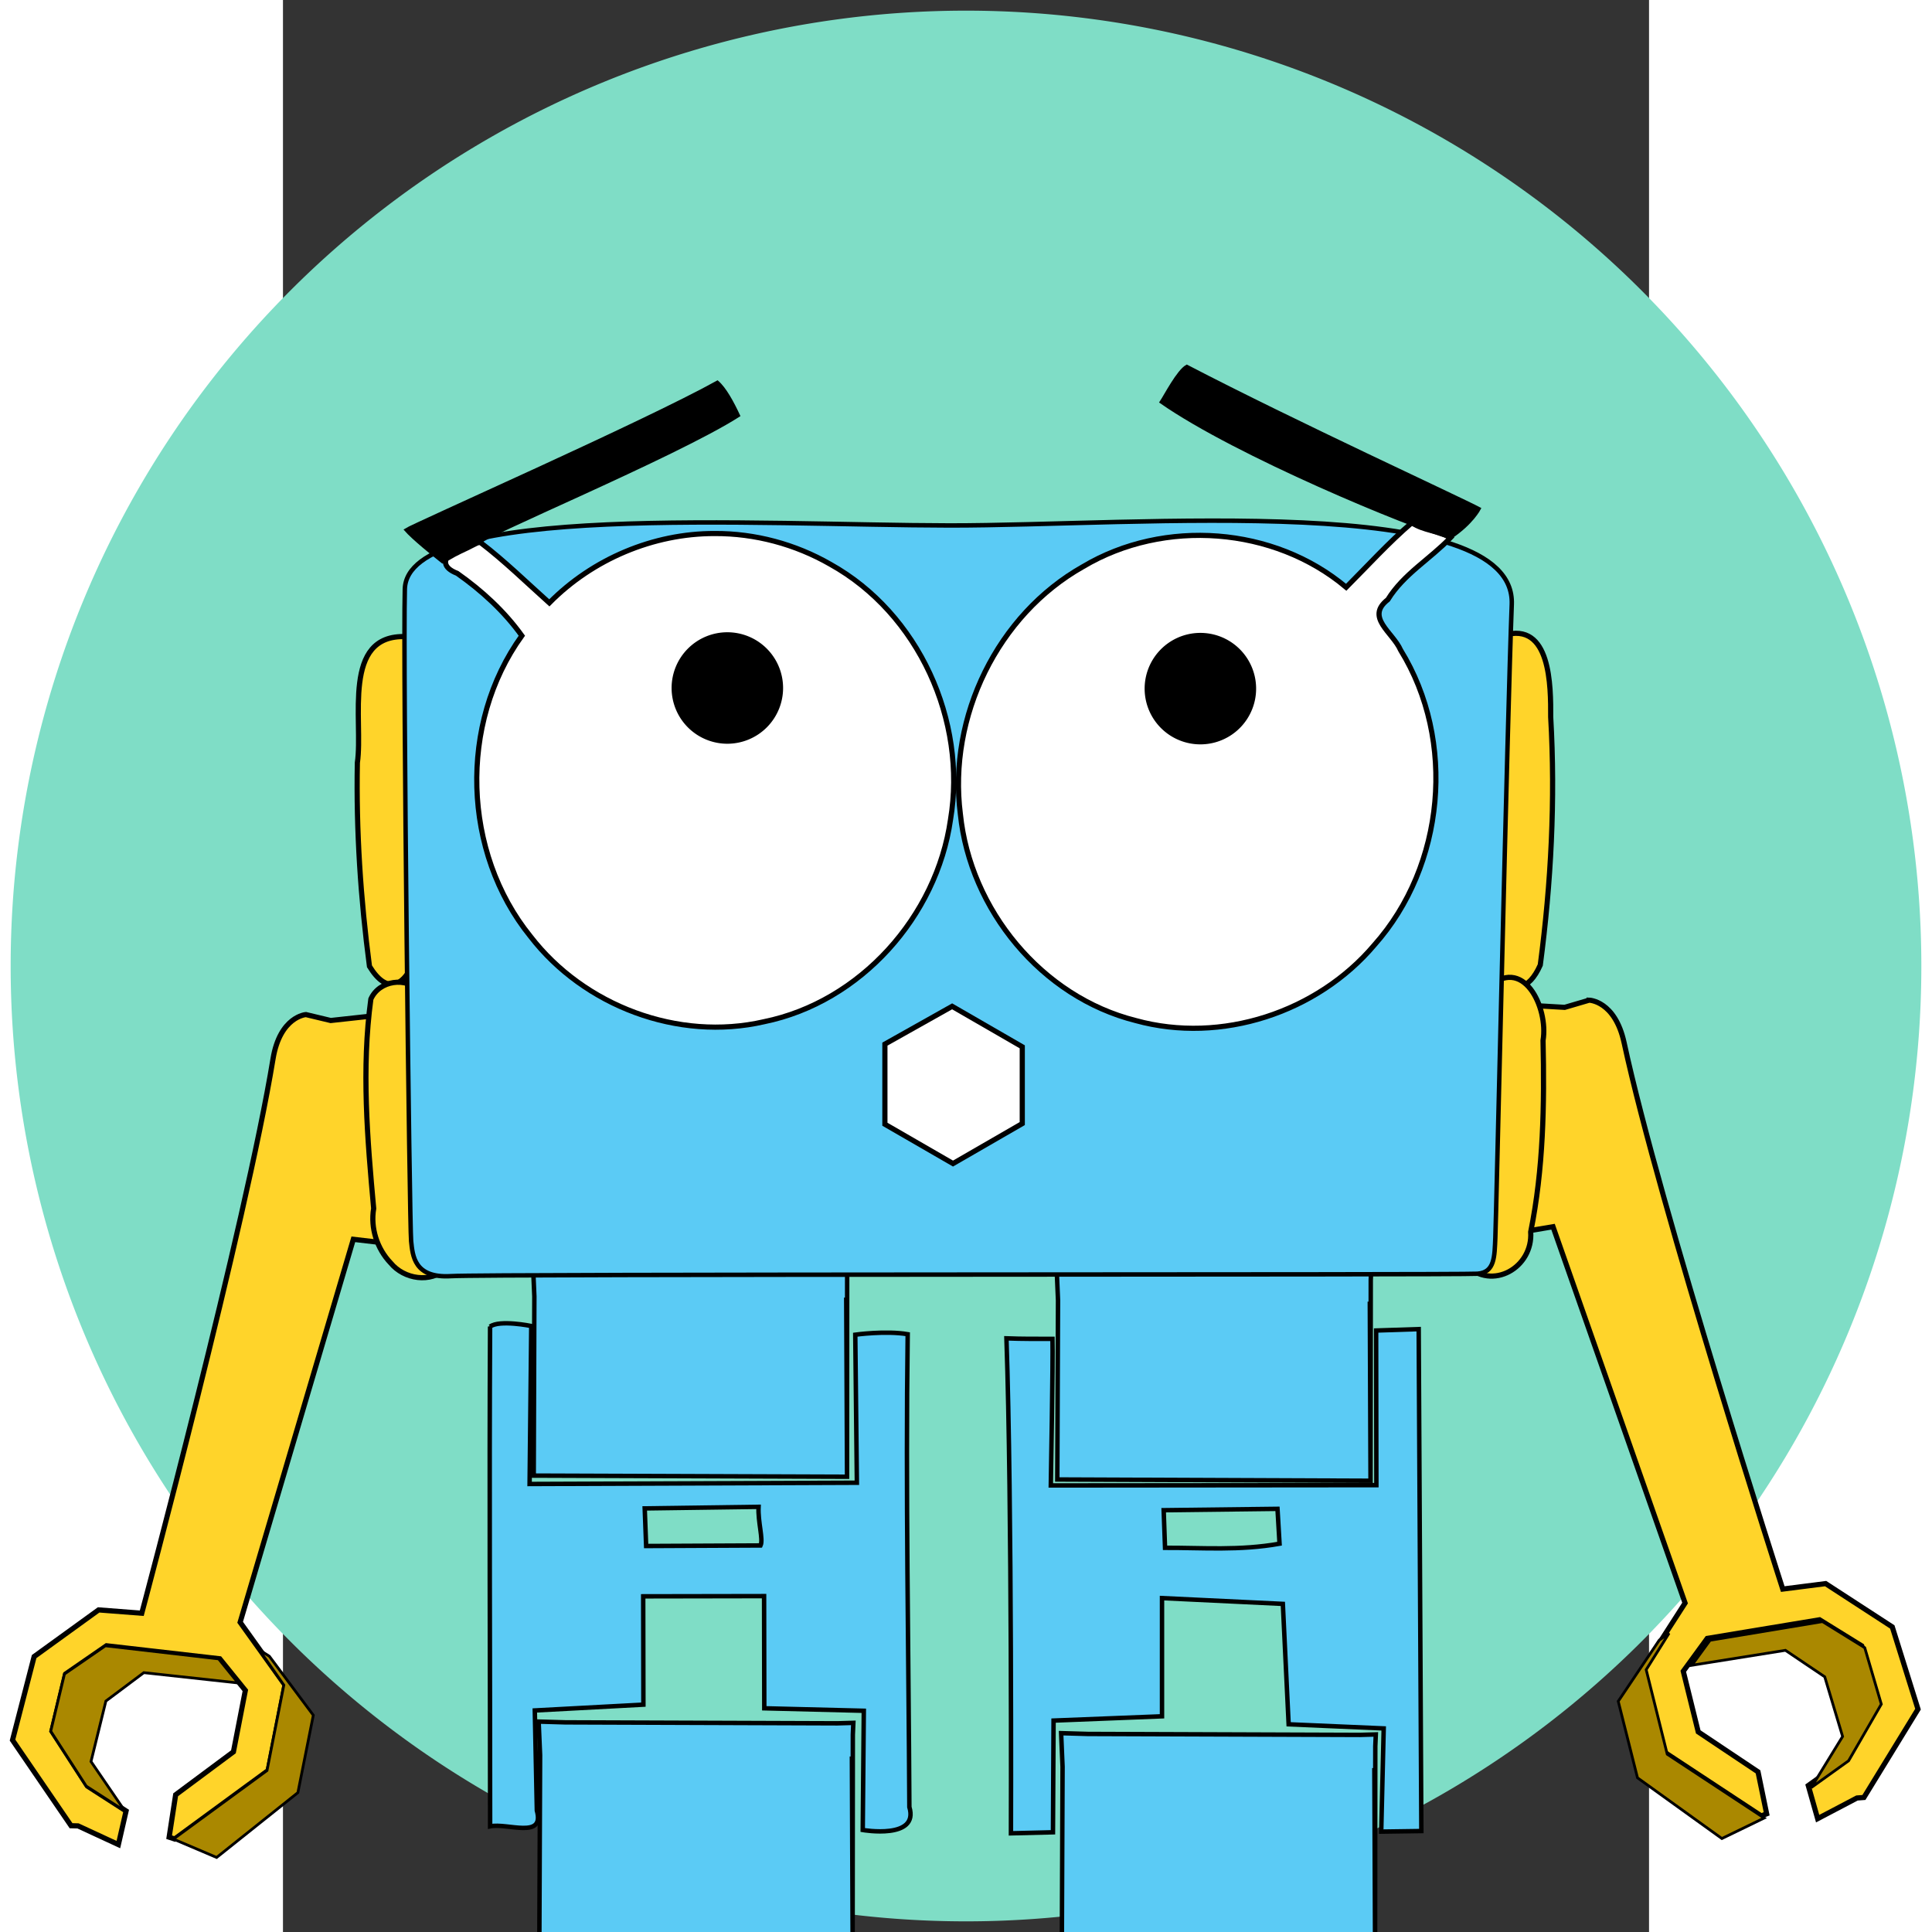 <?xml version="1.0" encoding="UTF-8" standalone="no"?>
<svg
   xmlns:dc="http://purl.org/dc/elements/1.1/"
   xmlns:cc="http://creativecommons.org/ns#"
   xmlns:rdf="http://www.w3.org/1999/02/22-rdf-syntax-ns#"
   xmlns:svg="http://www.w3.org/2000/svg"
   xmlns="http://www.w3.org/2000/svg"
   xmlns:xlink="http://www.w3.org/1999/xlink"
   id="svg8"
   version="1.1"
   viewBox="0 0 210 297"
   height="142.119mm"
   width="142.119mm">
  <rect x="0" y="0" width="210" height="297" fill="#333333" stroke="none"/>
  <defs
     id="defs2">
    <linearGradient
       y2="179.769"
       x2="35.988"
       y1="179.769"
       x1="-12.131"
       gradientTransform="translate(9.835,3.755)"
       gradientUnits="userSpaceOnUse"
       id="linearGradient5530"
       xlink:href="#linearGradient1005" />
    <linearGradient
       id="linearGradient1005">
      <stop
         id="stop1001"
         offset="0"
         style="stop-color:#f0c000;stop-opacity:1;" />
      <stop
         id="stop1003"
         offset="1"
         style="stop-color:#f0c000;stop-opacity:0;" />
    </linearGradient>
    <linearGradient
       gradientTransform="translate(-4.074,-17.992)"
       gradientUnits="userSpaceOnUse"
       y2="191.552"
       x2="44.97"
       y1="191.552"
       x1="-3.15"
       id="linearGradient976"
       xlink:href="#linearGradient974" />
    <linearGradient
       id="linearGradient974">
      <stop
         id="stop970"
         offset="0"
         style="stop-color:#f9c600;stop-opacity:1;" />
      <stop
         id="stop972"
         offset="1"
         style="stop-color:#f9c600;stop-opacity:0;" />
    </linearGradient>
  </defs>
  <path
     style="opacity:1;vector-effect:none;fill:#7fddc6;fill-opacity:1;stroke:none;stroke-width:0.405;stroke-linecap:butt;stroke-linejoin:miter;stroke-miterlimit:4;stroke-dasharray:none;stroke-dashoffset:0;stroke-opacity:1;marker:none;paint-order:stroke fill markers"
     d="M 251.862,148.5 A 146.862,146.862 0 0 1 105,295.362 146.862,146.862 0 0 1 -41.862,148.5 146.862,146.862 0 0 1 105,1.638 146.862,146.862 0 0 1 251.862,148.5 Z"
     id="path871" />
  <g
     id="g1491"
     transform="matrix(1.055,0,0,1.055,-7.644,-4.599)">
    <g
       transform="matrix(1.506,0,0,1.506,-53.065,-76.794)"
       id="g1899-5">
      <g
         id="g1784-3-2"
         transform="matrix(-1,0.019,0.019,1,206.69,-3.325)">
        <g
           transform="translate(-0.181,0.93)"
           id="g1827-4">
          <path
             transform="matrix(-0.348,0.006,0.006,0.348,195.21,51.489)"
             id="path1654-2-0"
             d="m 135.589,372.074 c -0.322,44.191 -0.157,94.704 -0.231,138.895 4.786,-1.005 15.255,3.69 12.99,-4.385 -0.172,-9.265 -0.344,-18.532 -0.516,-27.797 l 30.184,-1.564 v -30.104 h 33.598 v 31.178 l 27.66,0.736 -0.354,33.139 c 0,0 15.71,2.759 12.971,-6.359 -0.138,-43.805 -0.906,-87.614 -0.236,-131.418 -6.071,-1.053 -14.568,0.108 -14.568,0.108 l 0.372,41.146 -90.963,0.191 0.541,-43.911 c 0,0 -8.842,-1.816 -11.448,0.146 z m 74.536,50.227 c -0.216,4.188 1.331,9.048 0.539,10.738 l -31.805,0.096 -0.379,-10.453 z"
             style="opacity:1;vector-effect:none;fill:#5bcbf5;fill-opacity:1;stroke:#000000;stroke-width:1.236px;stroke-linecap:butt;stroke-linejoin:miter;stroke-miterlimit:4;stroke-dasharray:none;stroke-dashoffset:0;stroke-opacity:1" />
        </g>
        <g
           transform="translate(0.675,0.715)"
           id="g1822-9" />
        <path
           style="opacity:1;vector-effect:none;fill:#5bcbf5;fill-opacity:1;stroke:#000000;stroke-width:0.43px;stroke-linecap:butt;stroke-linejoin:miter;stroke-miterlimit:4;stroke-dasharray:none;stroke-dashoffset:0;stroke-opacity:1"
           d="m 145.818,176.629 -0.08,3.253 0.391,17.325 -30.302,0.684 -0.251,-17.327 0.25,17.327 -0.38,-19.429 -0.071,-1.146 1.55,0.016 26.318,-0.581 z"
           id="path1529-9-3-3" />
      </g>
      <g
         transform="translate(0,-0.276)"
         id="g1604-31">
        <g
           id="g1580-10"
           transform="translate(0,0.397)" />
      </g>
      <g
         id="g1863-9">
        <g
           id="g1784-6">
          <path
             id="path1654-26"
             transform="matrix(0.348,0,0,0.348,12.666,52.697)"
             d="m 382.612,373.342 0.069,42.992 -90.518,0.082 c 0,0 0.627,-34.551 0.471,-40.76 -4.811,-9.8e-4 -7.998,0.041 -12.806,-0.135 1.566,45.855 1.251,137.615 1.251,137.615 l 11.684,-0.286 0.165,-31.057 30.151,-1.191 v -32.861 l 33.598,1.609 1.609,33.477 26.432,1.145 -0.69,28.69 11.154,-0.157 -0.738,-139.552 z m -27.424,49.58 0.57,9.693 c -11.102,1.978 -21.482,1.107 -31.836,1.141 l -0.379,-10.453 z"
             style="opacity:1;vector-effect:none;fill:#5bcbf5;fill-opacity:1;stroke:#000000;stroke-width:1.236px;stroke-linecap:butt;stroke-linejoin:miter;stroke-miterlimit:4;stroke-dasharray:none;stroke-dashoffset:0;stroke-opacity:1" />
        </g>
        <g
           transform="translate(50.454,0.187)"
           id="g1604-3-6">
          <g
             transform="translate(0,0.397)"
             id="g1580-1-9">
            <path
               style="opacity:1;vector-effect:none;fill:#5bcbf5;fill-opacity:1;stroke:#000000;stroke-width:1.236px;stroke-linecap:butt;stroke-linejoin:miter;stroke-miterlimit:4;stroke-dasharray:none;stroke-dashoffset:0;stroke-opacity:1"
               d="m 293.766,355.629 0.402,9.34 -0.201,49.793 87.088,0.352 -0.201,-49.791 0.203,49.791 0.059,-55.836 0.143,-3.295 -4.453,0.129 -75.639,-0.268 z"
               transform="matrix(0.348,0,0,0.348,-37.788,52.113)"
               id="path1529-9-3" />
          </g>
        </g>
        <g
           transform="translate(50.894,45.31)"
           id="g1604-3-6-6">
          <g
             transform="translate(0,0.397)"
             id="g1580-1-9-7">
            <path
               style="opacity:1;vector-effect:none;fill:#5bcbf5;fill-opacity:1;stroke:#000000;stroke-width:1.236px;stroke-linecap:butt;stroke-linejoin:miter;stroke-miterlimit:4;stroke-dasharray:none;stroke-dashoffset:0;stroke-opacity:1"
               d="m 293.766,355.629 0.402,9.34 -0.201,49.793 87.088,0.352 -0.201,-49.791 0.203,49.791 0.059,-55.836 0.143,-3.295 -4.453,0.129 -75.639,-0.268 z"
               transform="matrix(0.348,0,0,0.348,-37.788,52.113)"
               id="path1529-9-3-5" />
          </g>
        </g>
      </g>
      <g
         transform="translate(0.343,44.189)"
         id="g1604-3-6-6-3">
        <g
           transform="translate(0,0.397)"
           id="g1580-1-9-7-5">
          <path
             style="opacity:1;vector-effect:none;fill:#5bcbf5;fill-opacity:1;stroke:#000000;stroke-width:1.236px;stroke-linecap:butt;stroke-linejoin:miter;stroke-miterlimit:4;stroke-dasharray:none;stroke-dashoffset:0;stroke-opacity:1"
             d="m 293.766,355.629 0.402,9.34 -0.201,49.793 87.088,0.352 -0.201,-49.791 0.203,49.791 0.059,-55.836 0.143,-3.295 -4.453,0.129 -75.639,-0.268 z"
             transform="matrix(0.348,0,0,0.348,-37.788,52.113)"
             id="path1529-9-3-5-6" />
        </g>
      </g>
    </g>
    <g
       id="g1319-8"
       transform="matrix(1.484,-0.256,0.256,1.484,-96.868,-58.166)">
      <path
         id="path1307-2"
         transform="matrix(0.343,0.059,-0.059,0.343,34.279,46.846)"
         d="m 84.945,285.506 c 0,0 -7.209,0.489 -9.152,12.334 -7.532,45.901 -36.562,154.08 -36.562,154.08 l -11.992,-0.93 -17.937,12.967 -6.02,23.219 16.262,23.809 1.938,0.051 11.217,5.199 2.148,-9.34 -10.742,-6.92 -9.869,-15.268 3.812,-15.896 11.373,-7.846 31.486,3.627 7.113,8.801 -3.322,17.062 -16.068,11.938 -1.82,11.791 1.533,0.506 26.025,-19.057 4.674,-23.758 -12.461,-17.426 31.518,-106.457 6.82,0.799 16.934,-4.219 -5.777,-35.416 -4.623,0.865 -4.705,-24.484 -14.908,1.623 z"
         style="opacity:1;vector-effect:none;fill:#ffd42a;fill-opacity:1;stroke:#000000;stroke-width:1.437;stroke-linecap:butt;stroke-linejoin:miter;stroke-miterlimit:4;stroke-dasharray:none;stroke-dashoffset:0;stroke-opacity:1" />
      <path
         id="path1309-9"
         d="m 16.206,222.751 -2.414,-5.275 2.414,-5.523 4.085,-2.084 8.814,2.53 -1.455,-2.613 -10.583,-3.109 -4.366,2.017 -2.249,5.226 2.48,5.821 z"
         style="fill:#aa8800;fill-opacity:1;stroke:#000000;stroke-width:0.265px;stroke-linecap:butt;stroke-linejoin:miter;stroke-opacity:1" />
      <path
         id="path1311-9"
         d="m 20.373,226.224 3.82,2.464 8.814,-4.845 2.745,-7.127 -3.225,-6.35 -0.86,-0.777 1.769,3.77 -3.01,7.871 z"
         style="fill:#aa8800;fill-opacity:1;stroke:#000000;stroke-width:0.265px;stroke-linecap:butt;stroke-linejoin:miter;stroke-opacity:1" />
    </g>
    <g
       id="g1319-6-7"
       transform="matrix(-1.495,-0.182,-0.182,1.495,294.703,-65.229)">
      <path
         id="path1307-0-61"
         transform="matrix(-0.345,-0.042,-0.042,0.345,211.193,71.116)"
         d="m 442.355,281.701 -6.801,1.996 -14.971,-0.883 -3.486,24.689 -4.66,-0.637 -4.012,35.658 17.121,3.375 6.771,-1.137 36.76,104.764 -11.58,18.021 5.846,23.496 26.938,17.742 1.508,-0.582 -2.404,-11.686 -16.641,-11.123 -4.164,-16.879 6.668,-9.143 31.268,-5.186 11.75,7.273 4.596,15.688 -9.1,15.738 -10.387,7.445 2.609,9.221 10.943,-5.75 1.934,-0.146 15.061,-24.584 -7.162,-22.893 -18.561,-12.061 -11.93,1.523 c 0,0 -34.36,-106.608 -44.16,-152.078 -2.529,-11.734 -9.754,-11.865 -9.754,-11.865 z"
         style="opacity:1;vector-effect:none;fill:#ffd42a;fill-opacity:1;stroke:#000000;stroke-width:1.437;stroke-linecap:butt;stroke-linejoin:miter;stroke-miterlimit:4;stroke-dasharray:none;stroke-dashoffset:0;stroke-opacity:1" />
      <path
         id="path1309-6-3"
         d="m 16.206,222.751 -2.414,-5.275 2.414,-5.523 4.085,-2.084 8.814,2.53 -1.455,-2.613 -10.583,-3.109 -4.366,2.017 -2.249,5.226 2.48,5.821 z"
         style="fill:#aa8800;fill-opacity:1;stroke:#000000;stroke-width:0.265px;stroke-linecap:butt;stroke-linejoin:miter;stroke-opacity:1" />
      <path
         id="path1311-2-2"
         d="m 20.373,226.224 3.82,2.464 8.814,-4.845 2.745,-7.127 -3.225,-6.35 -0.86,-0.777 1.769,3.77 -3.01,7.871 z"
         style="fill:#aa8800;fill-opacity:1;stroke:#000000;stroke-width:0.265px;stroke-linecap:butt;stroke-linejoin:miter;stroke-opacity:1" />
    </g>
    <g
       id="g1305-9"
       transform="matrix(1.506,0,0,1.506,-53.065,-75.216)">
      <g
         id="g1260-9">
        <path
           id="path1254-1"
           d="m 158.16,114.308 c 4.564,-1.385 4.555,4.949 4.545,7.907 0.462,7.998 0.035,16.073 -1.007,23.992 -2.286,5.171 -6.041,-0.408 -4.244,-3.854 0.15,-9.335 0.486,-18.698 0.706,-28.045 z"
           style="opacity:1;vector-effect:none;fill:#ffd42a;fill-opacity:1;stroke:#000000;stroke-width:0.5;stroke-linecap:butt;stroke-linejoin:miter;stroke-miterlimit:4;stroke-dasharray:none;stroke-dashoffset:0;stroke-opacity:1" />
        <path
           id="path1256-4"
           d="m 154.451,175.209 c 2.61,2.58 6.555,0.253 6.319,-3.175 1.232,-6.082 1.334,-12.335 1.195,-18.524 0.539,-3.2 -1.96,-8.411 -5.463,-4.99 -0.993,3.96 -0.349,8.587 -1.096,12.814 -0.265,4.628 -0.644,9.249 -0.955,13.875 z"
           style="opacity:1;vector-effect:none;fill:#ffd42a;fill-opacity:1;stroke:#000000;stroke-width:0.5;stroke-linecap:butt;stroke-linejoin:miter;stroke-miterlimit:4;stroke-dasharray:none;stroke-dashoffset:0;stroke-opacity:1" />
      </g>
      <g
         id="g1260-0-9"
         transform="matrix(-1,0,0,1,210.114,0.127)">
        <path
           id="path1254-9-1"
           d="m 158.16,114.308 c 6.276,-0.252 4.117,8.142 4.709,12.201 0.125,6.584 -0.313,13.172 -1.171,19.698 -3.346,5.494 -6.233,-3.537 -4.198,-6.427 0.165,-8.492 0.461,-16.981 0.661,-25.472 z"
           style="fill:#ffd42a;fill-opacity:1;stroke:#000000;stroke-width:0.5;stroke-linecap:butt;stroke-linejoin:miter;stroke-miterlimit:4;stroke-dasharray:none;stroke-opacity:1" />
        <path
           id="path1256-3-0"
           d="m 154.24,175.419 c 1.528,1.482 4.111,1.067 5.408,-0.509 1.319,-1.377 1.966,-3.386 1.642,-5.271 0.614,-6.727 1.187,-13.533 0.273,-20.261 -0.804,-1.819 -3.43,-2.193 -4.763,-0.736 -1.938,1.682 -0.502,4.184 -0.979,6.309 -0.385,6.833 -1.135,13.639 -1.581,20.468 z"
           style="opacity:1;vector-effect:none;fill:#ffd42a;fill-opacity:1;stroke:#000000;stroke-width:0.5;stroke-linecap:butt;stroke-linejoin:miter;stroke-miterlimit:4;stroke-dasharray:none;stroke-dashoffset:0;stroke-opacity:1" />
      </g>
      <path
         id="rect1236-7"
         d="m 104.476,103.68 c 18.293,0.024 54.883,-3.328 54.462,7.631 -0.421,10.96 -1.506,59.446 -1.589,61.277 -0.084,1.831 -0.043,3.365 -1.736,3.49 -1.693,0.125 -95.742,0.015 -99.314,0.232 -3.572,0.218 -3.704,-1.993 -3.853,-3.39 -0.149,-1.396 -0.796,-55.893 -0.609,-63.075 0.219,-8.448 34.347,-6.19 52.64,-6.166 z"
         style="opacity:1;vector-effect:none;fill:#5bcbf5;fill-opacity:1;stroke:#000000;stroke-width:0.43px;stroke-linecap:butt;stroke-linejoin:miter;stroke-miterlimit:4;stroke-dasharray:none;stroke-dashoffset:0;stroke-opacity:1" />
      <path
         id="path1176-5"
         d="m 104.792,150.206 6.785,3.917 v 7.427 l -6.701,3.869 -6.59,-3.805 v -7.753 z"
         style="fill:#ffffff;fill-opacity:1;stroke:#000000;stroke-width:0.5;stroke-linecap:butt;stroke-linejoin:miter;stroke-miterlimit:4;stroke-dasharray:none;stroke-opacity:1" />
    </g>
    <g
       transform="matrix(1.503,0,0,1.503,-52.918,-74.311)"
       id="g1252">
      <g
         id="g1111"
         style="stroke:#000000;stroke-opacity:1">
        <path
           id="path1063-2"
           d="m 81.878,104.066 c -5.958,-0.012 -11.847,2.486 -16.026,6.724 -2.202,-1.97 -4.318,-4.051 -6.668,-5.845 -1.775,-0.133 -5.169,1.852 -2.261,2.984 2.383,1.677 4.561,3.669 6.265,6.044 -6.141,8.524 -5.765,20.997 0.835,29.154 5.19,6.736 14.315,10.185 22.64,8.269 9.356,-1.907 16.739,-10.21 18.081,-19.583 1.605,-9.603 -3.081,-20.004 -11.658,-24.772 -3.392,-1.947 -7.295,-2.994 -11.207,-2.975 z"
           style="opacity:1;vector-effect:none;fill:#ffffff;fill-opacity:1;stroke:#000000;stroke-width:0.5;stroke-linecap:butt;stroke-linejoin:miter;stroke-miterlimit:4;stroke-dasharray:none;stroke-dashoffset:0;stroke-opacity:1" />
        <path
           id="path1063-3"
           d="m 55.512,106.843 c -0.86,-0.675 -2.921,-2.345 -3.599,-3.137 0.741,-0.508 23.158,-10.399 30.235,-14.337 0.733,0.634 1.458,1.965 2.065,3.266 -6.107,3.913 -25.669,12.023 -25.029,12.31 -2.363,1.219 -1.553,0.68 -3.672,1.898 z"
           style="fill:#000000;fill-opacity:1;stroke:#000000;stroke-width:0.265px;stroke-linecap:butt;stroke-linejoin:miter;stroke-opacity:1" />
        <g
           id="g1174"
           transform="translate(-1.093,-0.257)"
           style="stroke:#000000;stroke-opacity:1">
          <path
             id="path1046-7-6-6"
             d="m 89.527,119.299 a 5.324,5.324 0 0 1 -5.324,5.324 5.324,5.324 0 0 1 -5.324,-5.324 5.324,5.324 0 0 1 5.324,-5.324 5.324,5.324 0 0 1 5.324,5.324 z"
             style="opacity:1;vector-effect:none;fill:#000000;fill-opacity:1;stroke:#000000;stroke-width:0.16px;stroke-linecap:butt;stroke-linejoin:miter;stroke-miterlimit:4;stroke-dasharray:none;stroke-dashoffset:0;stroke-opacity:1" />
        </g>
      </g>
      <g
         transform="rotate(9.679,127.596,131.106)"
         id="g1106"
         style="stroke:#000000;stroke-opacity:1">
        <path
           id="path1012-3"
           d="m 144.441,99.734 c -1.901,2.293 -3.509,4.813 -5.226,7.246 -7.895,-4.628 -18.526,-3.613 -25.474,2.307 -7.401,6 -10.472,16.567 -7.705,25.646 2.497,8.995 10.756,16.162 20.134,16.886 8.552,0.858 17.216,-3.739 21.562,-11.104 5.455,-8.729 4.518,-20.877 -2.291,-28.615 -1.041,-1.585 -3.932,-2.55 -2.043,-4.621 1.086,-2.697 3.38,-4.572 4.97,-6.926 -1.224,-0.513 -2.687,-0.225 -3.927,-0.817 z"
           style="opacity:1;vector-effect:none;fill:#ffffff;fill-opacity:1;stroke:#000000;stroke-width:0.5;stroke-linecap:butt;stroke-linejoin:miter;stroke-miterlimit:4;stroke-dasharray:none;stroke-dashoffset:0;stroke-opacity:1" />
        <path
           style="opacity:1;vector-effect:none;fill:#000000;fill-opacity:1;stroke:#000000;stroke-width:0.16px;stroke-linecap:butt;stroke-linejoin:miter;stroke-miterlimit:4;stroke-dasharray:none;stroke-dashoffset:0;stroke-opacity:1"
           d="m 132.256,119.043 a 5.324,5.324 0 0 1 -5.324,5.324 5.324,5.324 0 0 1 -5.324,-5.324 5.324,5.324 0 0 1 5.324,-5.324 5.324,5.324 0 0 1 5.324,5.324 z"
           id="path1046-7-5" />
        <path
           id="path1063-5-6"
           d="m 148.368,100.551 c 1.849,-1.734 2.308,-3.262 2.308,-3.262 -2.052,-0.687 -19.052,-5.237 -30.299,-8.851 -0.76,0.599 -1.584,3.2 -1.884,3.867 8.046,3.801 25.886,7.843 29.875,8.246 z"
           style="fill:#000000;fill-opacity:1;stroke:#000000;stroke-width:0.265px;stroke-linecap:butt;stroke-linejoin:miter;stroke-opacity:1" />
      </g>
    </g>
  </g>
</svg>
